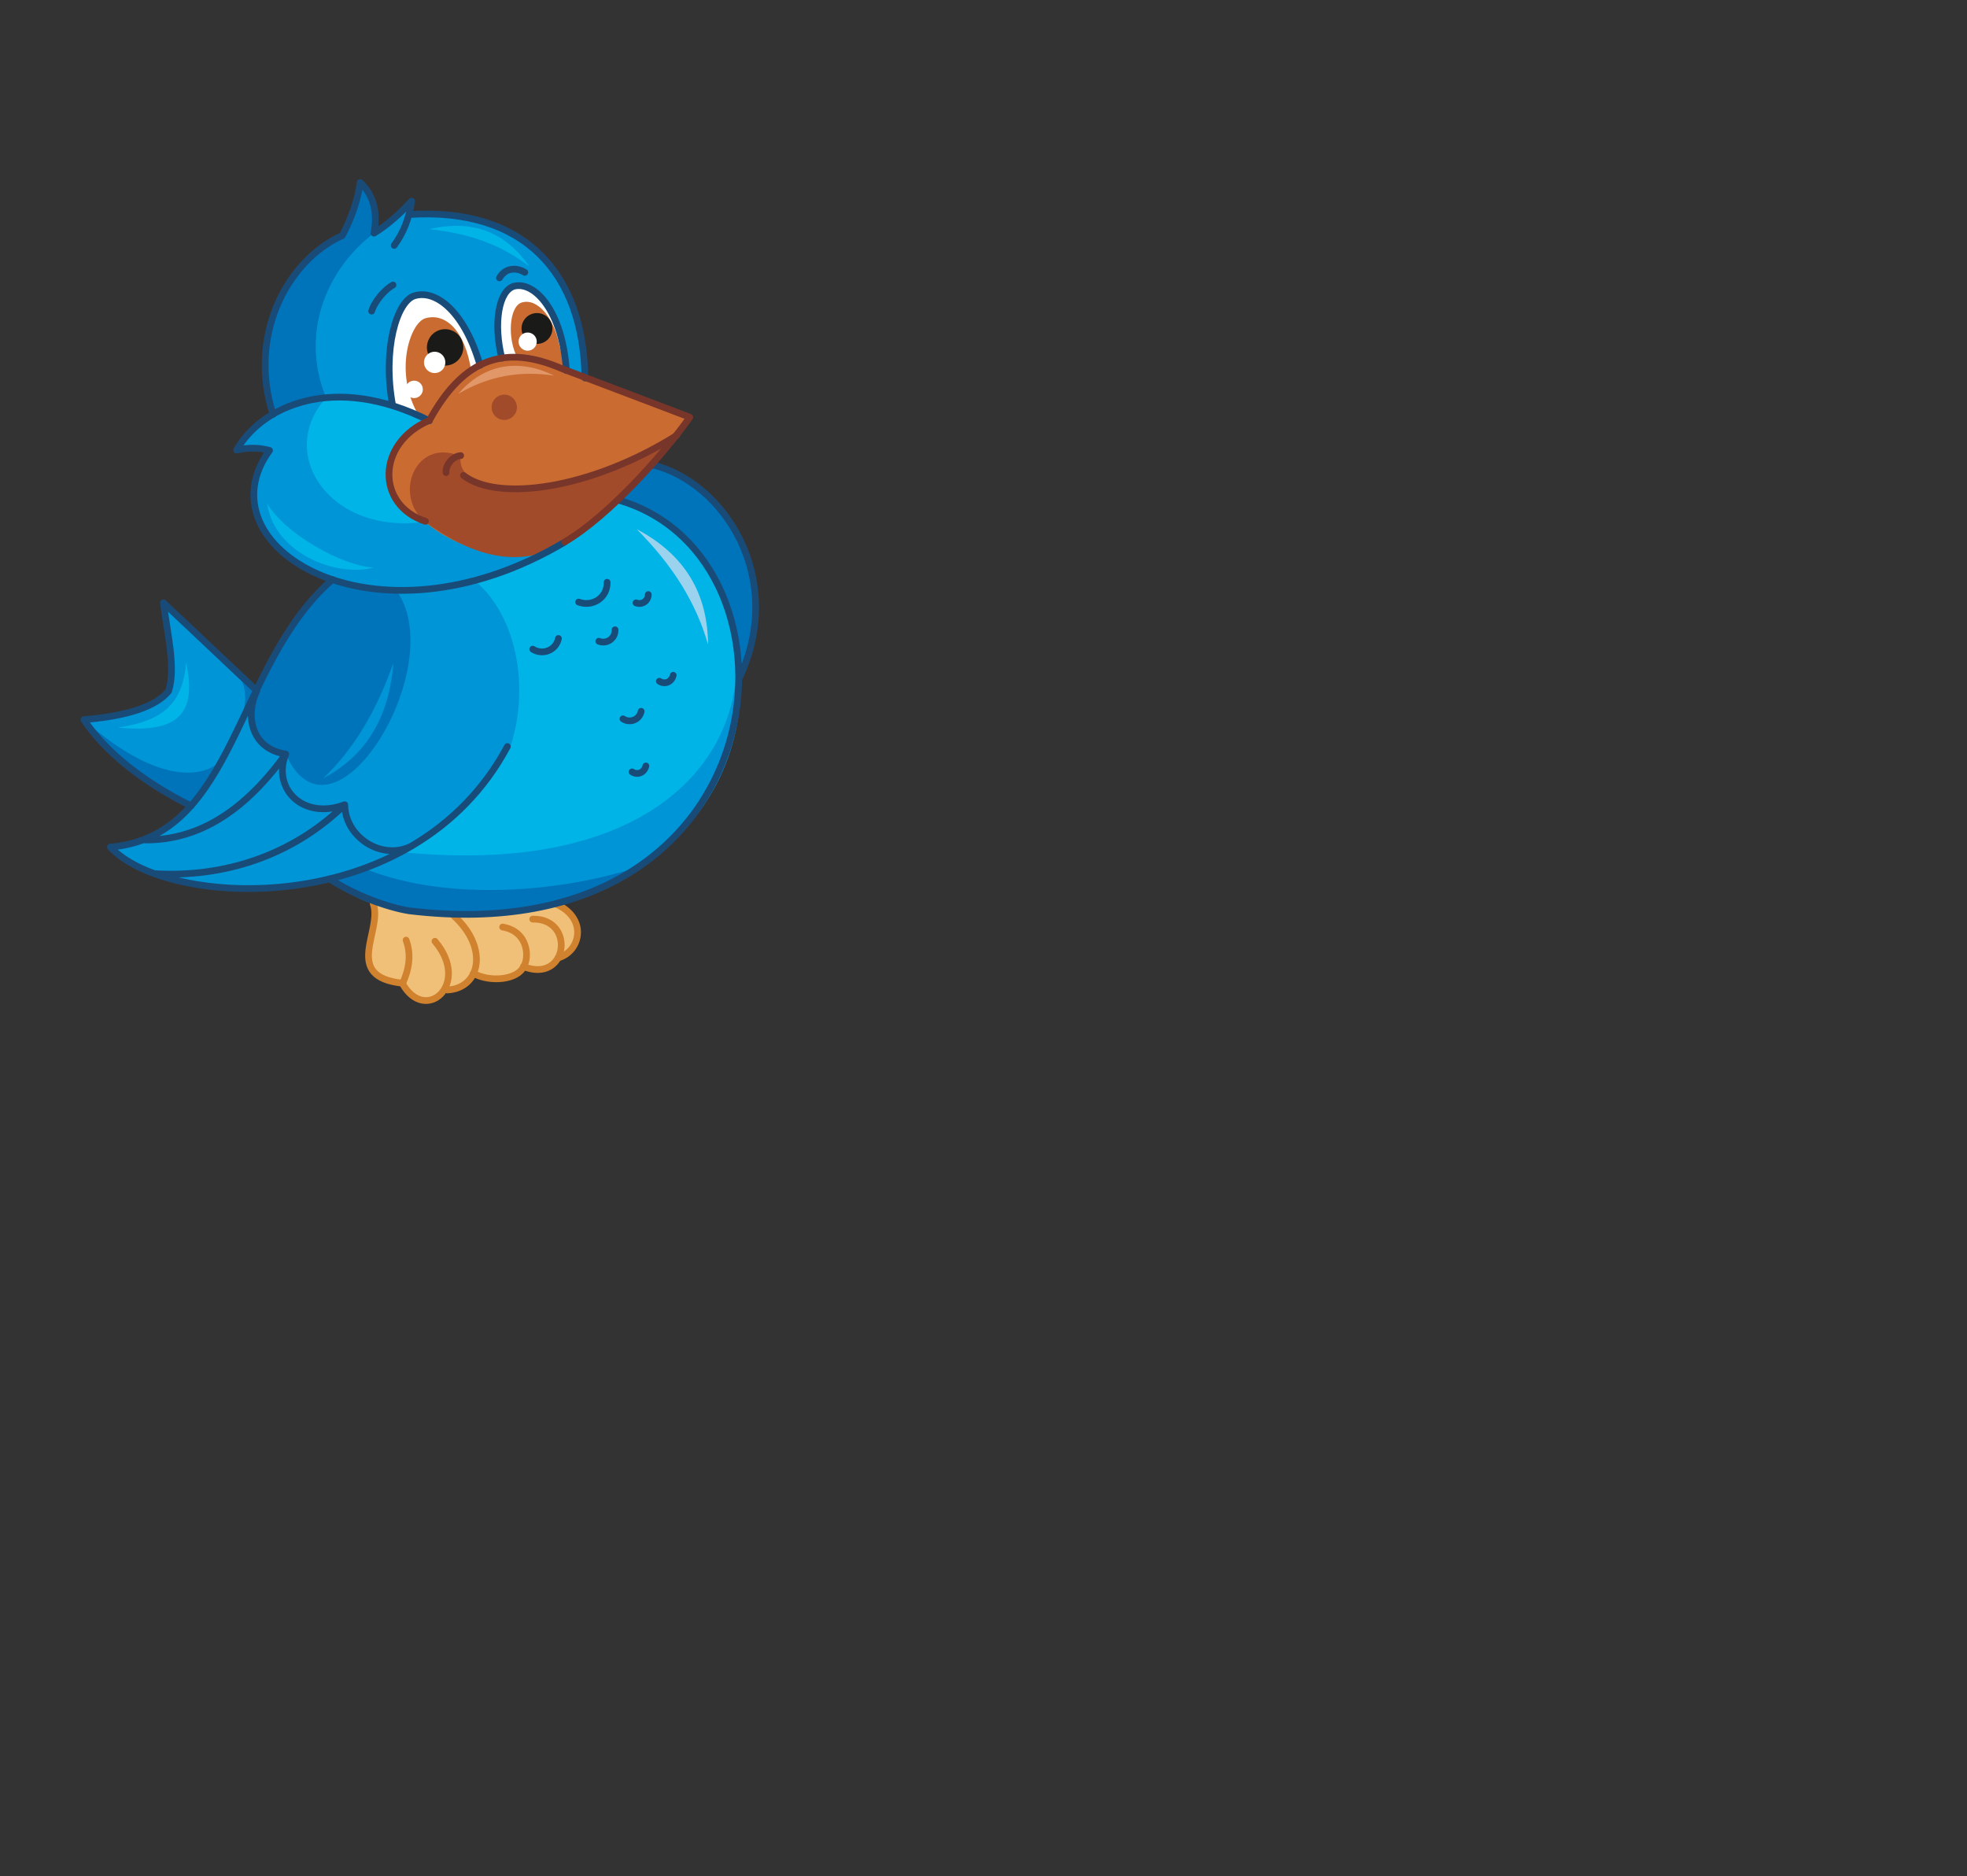 <?xml version="1.0" encoding="utf-8"?>
<!-- Generator: Adobe Illustrator 21.1.0, SVG Export Plug-In . SVG Version: 6.00 Build 0)  -->
<svg version="1.1" id="Layer_1" xmlns="http://www.w3.org/2000/svg" xmlns:xlink="http://www.w3.org/1999/xlink" x="0px" y="0px"
	 viewBox="0 0 497 474" style="enable-background:new 0 0 497 474;" xml:space="preserve">
<rect x="0" y="0" width="497" height="474" fill="#333333" stroke="none"/>
<style type="text/css">
	.st0{fill-rule:evenodd;clip-rule:evenodd;fill:#0095D6;}
	.st1{fill-rule:evenodd;clip-rule:evenodd;fill:#F1C078;}
	.st2{fill:none;stroke:#D1822F;stroke-width:1.699;stroke-linecap:round;stroke-linejoin:round;stroke-miterlimit:22.926;}
	.st3{fill-rule:evenodd;clip-rule:evenodd;fill:#0074BA;}
	.st4{fill-rule:evenodd;clip-rule:evenodd;fill:#00B4E8;}
	.st5{fill-rule:evenodd;clip-rule:evenodd;fill:#FFFFFF;}
	.st6{fill-rule:evenodd;clip-rule:evenodd;fill:#CA6C32;}
	.st7{fill-rule:evenodd;clip-rule:evenodd;fill:#A24B2A;}
	.st8{fill:none;stroke:#194B79;stroke-width:1.699;stroke-linecap:round;stroke-linejoin:round;stroke-miterlimit:22.926;}
	.st9{fill:none;stroke:#783529;stroke-width:1.699;stroke-linecap:round;stroke-linejoin:round;stroke-miterlimit:22.926;}
	.st10{fill-rule:evenodd;clip-rule:evenodd;fill:#1A1A18;}
	.st11{fill-rule:evenodd;clip-rule:evenodd;fill:#E29769;}
	.st12{fill-rule:evenodd;clip-rule:evenodd;fill:#9BD3EE;}
</style>
<path class="st0" d="M131.2,188.1l9.3-32.6l-16.1-11.4l-43,6.9c-7.6,6.6-12.6,14.9-16.8,23.2c-6.8-6.3-14.6-13.8-23.3-21.9
	c0.9,7.5,3.2,16.3,1.3,22.3c-3.1,3.8-10.2,6.3-21.4,7.2c5.5,8.4,15.8,16.2,27.2,21.8c-4.9,5.7-11.2,9.6-20.6,10.4
	C42.1,229.6,107.6,232.3,131.2,188.1z"/>
<path class="st1" d="M94.3,228.4h46.2c7.8,3.7,7.5,11.6,0.2,13.7c-2.6,3.1-5.4,3.8-8.4,2.1c-2.5,3.7-6.8,4.2-12.9,1.7
	c-1.9,2.5-4,4.5-7.2,4.1c-2,3.9-7.2,4.9-10.5-1.4C86.3,246.8,96.8,235.1,94.3,228.4z"/>
<path class="st2" d="M114.7,231.4c8.9,8.1,6.6,18.3-1.7,18.7"/>
<path class="st2" d="M101.8,248.4c-15.5-1.6-5-13.4-7.5-20.1"/>
<path class="st3" d="M186.6,171.5l-33.1-45.9l8.1-8.6C181.3,118.7,199.5,144.5,186.6,171.5z"/>
<path class="st3" d="M72.2,190.5C84,217,113.4,169,100.5,149.7l-9.4-1.5l-7.2-1.8c-7.3,7.7-16.8,22.8-18.6,26.1
	c-0.2,0.6-0.4,1.2-0.6,1.8l-6.1-5.7c7.2,6.7,1.1,16.1-2.6,23.3c-3.1,3.8-14.6,7.9-34.9-10.1c5.9,7.7,14,15.1,27.2,21.8l7.7-11.7
	l8.4-16.4C62.1,184.4,65.7,188.5,72.2,190.5z"/>
<path class="st0" d="M118,145.3l18.8-20.2c59.5-9,78.7,96.8-12.2,105.7c-17.2,0.2-27.6-3.1-41.5-8.8c26.1-7.6,34.3-18.6,43.7-31
	C142.2,170,141.4,152.8,118,145.3z"/>
<path class="st3" d="M92,219.4c20.7,8.4,49.7,6.2,69.9-0.6c-7.7,5.5-19.6,9.7-37.4,12.1c-18,1.8-32.1-0.9-41.5-8.8L92,219.4z"/>
<path class="st4" d="M118,145.3l10.3-9.5l8.5-10.7c62.2-9.2,80.3,100.8-34,90.3c12.3-8.1,20.5-17.2,26.2-26.9
	C134.4,172,129.6,152.8,118,145.3z"/>
<path class="st2" d="M140.5,228.4c8.1,3.6,6.2,12,0.5,13.6"/>
<path class="st2" d="M127,234.2c6.5,1.1,6.8,7.7,5.3,10c11.2,4.4,13.2-12.2,2.3-12"/>
<path class="st4" d="M142.7,137l-34.1-30.8C84.3,94,66,102.8,60,113.6c3.1-0.8,5.8-0.6,8.3,0.1C50.7,137.9,94.3,165.6,142.7,137z"/>
<path class="st0" d="M142.7,137l-35.2-5.2c-24.3,3.5-37.8-17.3-25.1-31.3c-6.7,2.1-16.4,2.3-22.6,13.2c3.1-0.8,5.8-0.6,8.3,0.1
	C50.7,137.9,94.3,165.6,142.7,137z"/>
<path class="st0" d="M147.8,95.5l-39.2,10.7c-14.3-7.1-27.5-7.6-39.6-1.5C64.1,85,67.7,69,86.5,59.5L91,46.1c3.5,3.8,4.6,8,3.5,12.8
	l9.5-8.1l-0.7,3.4C132.5,52.3,147.4,69,147.8,95.5z"/>
<path class="st3" d="M82.4,100.5L69,104.7c-5.9-19.5,3.8-40.5,17.5-45.2L91,46.1c3.5,3.8,4.6,8,3.5,12.8
	C83.3,67.3,75.4,83.5,82.4,100.5z"/>
<path class="st5" d="M99.1,102.5l9.4,3.8c3-5.7,7-10.5,12.7-14c-3.8-13.2-10.9-19.2-16.5-17.6C100.2,76.1,96.6,88.4,99.1,102.5z"/>
<path class="st6" d="M105.8,105l2.8,1.2l3.8-5.9l6.7-6.4c-1.6-10.7-6.7-14.9-11.6-13.5C103.6,81.5,99.4,94.1,105.8,105z"/>
<path class="st5" d="M126.7,90.6c5.5-0.4,11,1,16.3,3c-1-15-8-22.6-13.2-21.3C126,73.5,124.6,81.8,126.7,90.6z"/>
<path class="st6" d="M130.8,90.5l12.3,3.1l-1.7-6.1c-1.4-7.2-5.5-12.2-9.5-11.1C128.6,77.3,128.1,85.7,130.8,90.5z"/>
<path class="st6" d="M108.5,106.3c7.8-14.4,18.9-19.9,35.1-12.4l30.7,11.7c-10.9,14-20.5,25.7-31.6,31.5c-9.7,6.7-26.8,2.2-35.2-5.2
	C93.3,127.6,96.5,110.2,108.5,106.3z"/>
<path class="st7" d="M174.3,105.6c-10.9,14-20.5,25.7-31.6,31.5c-10.3,6.2-22,4.5-35.2-5.2c-8.3-6.6-2.6-21.6,8.9-16.6
	C114.5,129.6,160,122.8,174.3,105.6z"/>
<path class="st8" d="M99.3,72c-1.9,1-4.6,4-5.4,6.6 M132.6,68.8c-2-1.2-4.8-1.3-6.4,1.4 M143.1,93.6c-1-15-8-22.6-13.2-21.3
	c-3.9,1.1-5.3,9.4-3.1,18.2 M121.3,92.3c-3.8-13.2-10.9-19.2-16.5-17.6c-4.6,1.3-8.2,13.7-5.6,27.7 M108.5,106.3
	c-24.3-12.3-42.6-3.5-48.7,7.4c3.1-0.7,5.8-0.6,8.3,0.1c-17.6,24.1,26.2,51.8,74.5,23.2 M99.6,62c2.3-3.1,3.8-6.9,4.4-11.2
	c-3.2,3.5-6.4,6.2-9.5,8.1c1-5.4-0.2-9.7-3.5-12.8c-0.6,4.5-2.2,9-4.5,13.4C72.3,65.9,62.6,85.1,69,104.7 M103.3,54.2
	c29.2-1.9,44.1,14.8,44.5,41.3"/>
<path class="st9" d="M116.4,115.1c-1.9,0.1-3.9,2.3-3.7,4.3"/>
<ellipse transform="matrix(0.365 -0.931 0.931 0.365 -10.338 160.452)" class="st10" cx="112.5" cy="87.8" rx="4.6" ry="4.6"/>
<ellipse transform="matrix(0.365 -0.931 0.931 0.365 8.78 178.993)" class="st10" cx="135.7" cy="83.1" rx="3.9" ry="3.9"/>
<ellipse transform="matrix(0.366 -0.93 0.93 0.366 -15.492 160.272)" class="st5" cx="109.9" cy="91.5" rx="2.7" ry="2.7"/>
<ellipse transform="matrix(0.366 -0.93 0.93 0.366 4.238 178.78)" class="st5" cx="133.4" cy="86.3" rx="2.3" ry="2.3"/>
<ellipse transform="matrix(0.365 -0.931 0.931 0.365 -25.191 159.93)" class="st5" cx="104.7" cy="98.4" rx="2.2" ry="2.2"/>
<path class="st9" d="M171,110c-21.9,13.7-45.3,16.8-53.9,10.1"/>
<ellipse transform="matrix(0.366 -0.931 0.931 0.366 -14.979 183.752)" class="st7" cx="127.3" cy="102.9" rx="3.2" ry="3.2"/>
<path class="st11" d="M140,94.9c-8.3-1.3-16.5,0-24.2,4.6C122.3,91.9,131.1,90.5,140,94.9z"/>
<path class="st4" d="M94.4,143.4c-8.3-0.5-22.6-8.8-26.9-16.2C69.3,139.7,84.8,145.9,94.4,143.4z"/>
<path class="st2" d="M109.9,237.8c9.2,10.8-2.4,21-8.2,10.7c1.6-3.5,2.3-7.2,0.9-11"/>
<path class="st2" d="M132.3,244.1c-1.3,3.4-8.4,4.2-12.7,1.8"/>
<path class="st8" d="M72.2,190.5c-11.3,15.7-23.3,21.9-35.9,21.7 M87.1,203.3c-13.3,13-30.8,18.5-48.2,17.4 M104.1,213.7
	c-7.6,3.9-16.9-2.2-17-10.4c-10.7,4-18.4-4.3-14.9-12.8c-9-1.4-10.2-10.1-7.3-16 M84,146.4C59.2,168,59.7,211.3,27.9,214
	c14.2,15.5,76.7,18.8,100.3-25.4 M164.7,117.4c18.2,4.3,34.1,28.7,22,54.1 M156.1,126.3c50.5,14.3,42,115.2-52.7,103.8
	c-5.6-0.9-13.7-3.9-20.2-8.1 M134.6,164c2.5,1.6,5.9,0.3,6.5-2.7 M151.3,162c2,0.8,4.2-0.7,4.1-2.9 M160.7,152.3
	c1.5,0.6,3.1-0.5,3.1-2.1 M166.6,172.1c1.4,0.9,3.1,0.2,3.5-1.5 M157.4,181.6c1.8,1.2,4.2,0.2,4.6-1.9 M159.7,195
	c1.4,0.9,3.1,0.2,3.5-1.5 M146.2,152.1c3.5,1.3,7.3-1.1,7.2-5 M64.9,174.5c-6.9-6.4-14.8-14-23.6-22.2c0.9,7.5,3.2,16.3,1.3,22.3
	c-3.1,3.8-10.2,6.3-21.4,7.2c5.5,8.4,15.7,16.2,27.1,21.8"/>
<path class="st9" d="M107.5,131.7c-12.5-4.1-12.4-19.8,1-25.5c8.8-16.1,19.5-19.1,33.4-13.1l32.4,12.3c-6.3,8.9-20.1,24.7-31.6,31.5
	"/>
<path class="st0" d="M81.7,196.6c7.7-7.4,13.3-16.7,17.7-29.1C98.3,181.7,92.1,191.1,81.7,196.6z"/>
<path class="st12" d="M178.9,162.8c-3.1-10.7-8.9-19.9-18-29.1C173.2,140.2,178.8,150.1,178.9,162.8z"/>
<path class="st4" d="M133.8,67.4c-7-5.5-15-8.4-25.3-9.5C119.6,55.3,127.9,58.8,133.8,67.4z M29.8,183.8
	c11.1-1.6,16.5-5.9,17.2-16.5C49.9,180.4,44.9,185.3,29.8,183.8z"/>
</svg>

